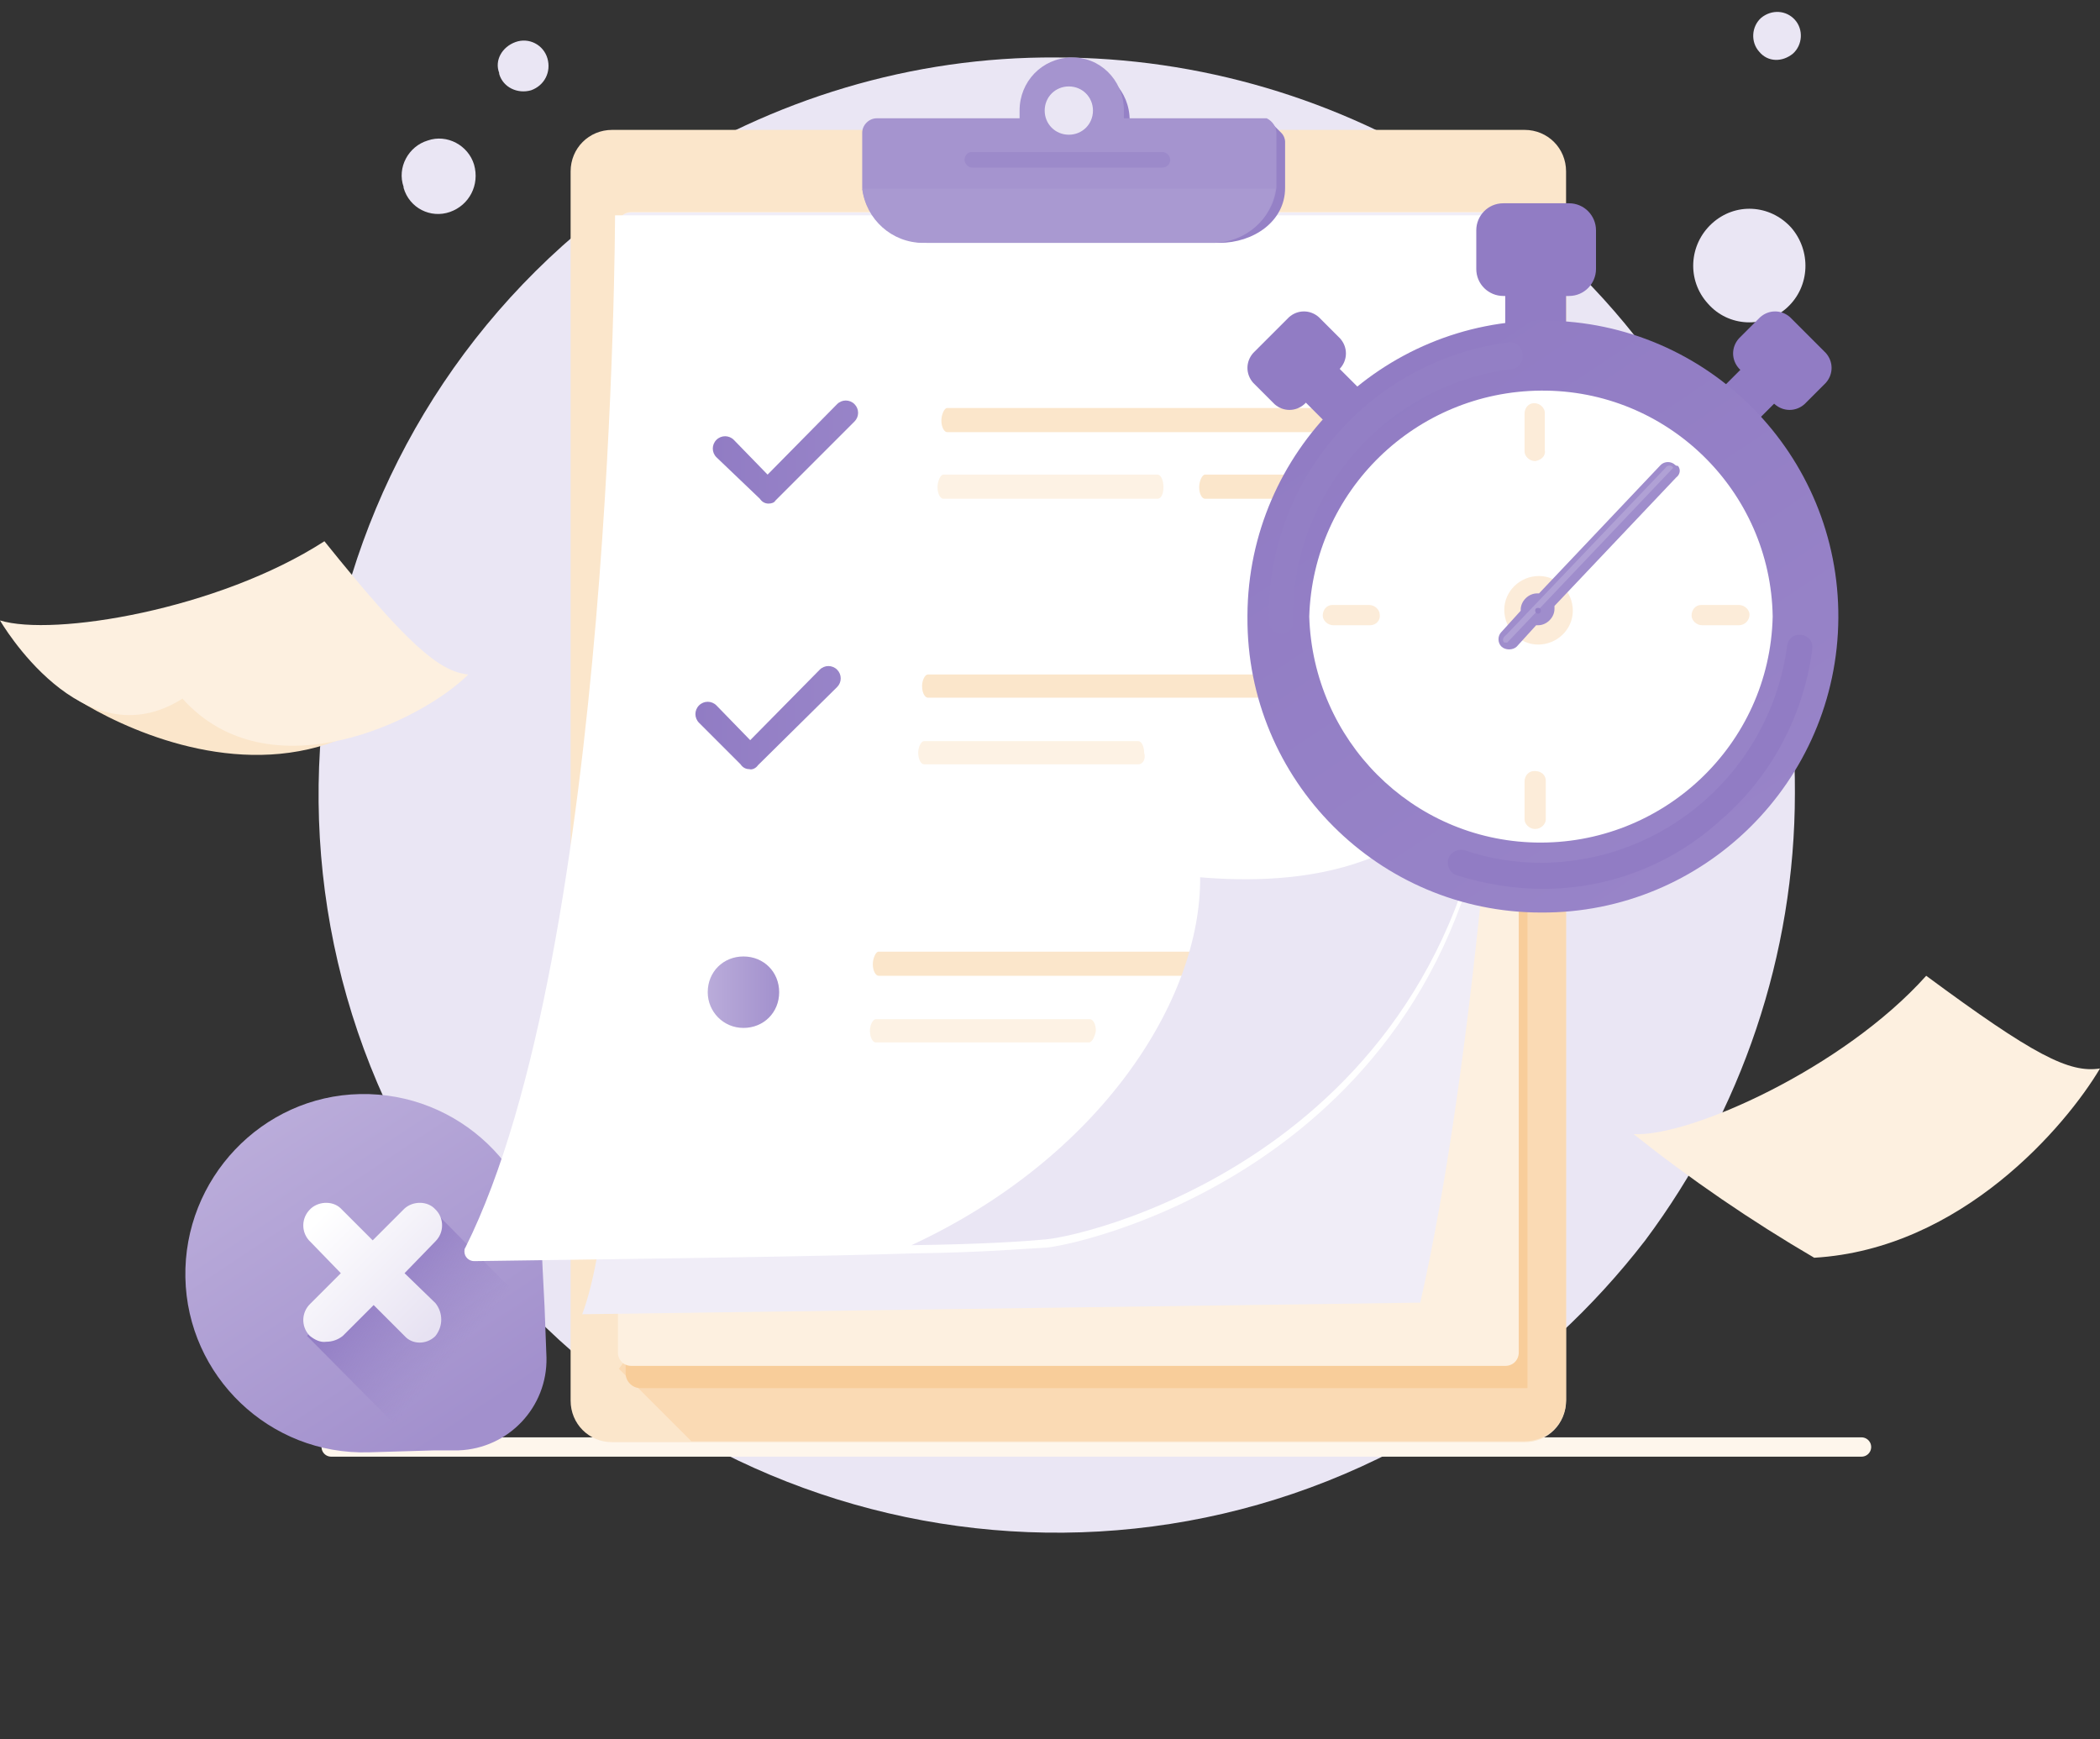 <?xml version="1.0" encoding="utf-8"?>
<!-- Generator: Adobe Illustrator 27.0.1, SVG Export Plug-In . SVG Version: 6.00 Build 0)  -->
<svg version="1.1" id="Layer_1" xmlns="http://www.w3.org/2000/svg" xmlns:xlink="http://www.w3.org/1999/xlink" x="0px" y="0px"
	 viewBox="0 0 217.5 180.1" style="enable-background:new 0 0 217.5 180.1;" xml:space="preserve">
<rect x="0" y="0" width="217.5" height="180.1" fill="#333333" stroke="none"/>
<style type="text/css">
	.st0{fill:#EAE6F4;}
	.st1{fill:none;stroke:#FEF6EC;stroke-width:2;stroke-linecap:round;stroke-linejoin:round;stroke-miterlimit:10;}
	.st2{fill:#FBE6CB;}
	.st3{fill:#FADAB4;}
	.st4{fill:#F8CD9A;}
	.st5{fill:#FDF0E0;}
	.st6{fill:#F0EDF7;}
	.st7{fill:url(#Path-16_00000152972189267864700240000004256474815930295719_);}
	.st8{fill:url(#Path-17_00000045608505496285465510000010559662306368899517_);}
	.st9{fill:url(#Path-18_00000008868460044416423750000010699928894360048575_);}
	.st10{fill:#FFFFFF;}
	.st11{fill:#FDF2E4;}
	.st12{fill:url(#Path-26_00000044154824124458268990000007605081335390244237_);}
	.st13{fill:url(#Path-29_00000158009908015095547550000018443678483870701216_);}
	.st14{fill:#9581C6;}
	.st15{fill:#A594CF;}
	.st16{fill:#A999D1;}
	.st17{opacity:0.5;fill:#9581C6;enable-background:new    ;}
	.st18{fill:url(#Path-38_00000129911017476266917040000008006034955893497734_);}
	.st19{fill:#917CC4;}
	.st20{fill:url(#Path-42_00000015315348615018888560000001934566359764835737_);}
	.st21{fill:#937FC5;}
	.st22{fill:#FCECD9;}
	.st23{fill:#9F8DCC;}
	.st24{fill:#B0A1D5;}
</style>
<g id="_43" transform="translate(0 1.251)">
	<path id="Path-5" class="st0" d="M185.9,80.9c0,16.7-5.5,32.9-15.5,46.3c-5.4,7-11.9,13-19.2,17.8c-35.3,23.1-82.6,13.2-105.7-22.1
		S32.2,40.2,67.5,17.1C80,9,94.5,4.6,109.4,4.7c14.8,0,29.3,4.3,41.7,12.3c7.4,4.8,13.9,10.8,19.2,17.8
		C180.6,48,186,64.2,185.9,80.9z"/>
	<path id="Path-6" class="st0" d="M46.6,20.7c2-0.7,3.1-2.8,2.5-4.9c-0.6-2-2.8-3.2-4.8-2.5c-2,0.6-3.2,2.8-2.5,4.8c0,0,0,0.1,0,0.1
		C42.4,20.3,44.6,21.4,46.6,20.7C46.6,20.7,46.6,20.7,46.6,20.7z"/>
	<path id="Path-7" class="st0" d="M55,8.1c1.4-0.5,2.1-1.9,1.7-3.3c-0.4-1.4-1.9-2.2-3.3-1.7S51.2,5,51.7,6.3c0,0,0,0,0,0.1
		C52.1,7.8,53.6,8.5,55,8.1C55,8.1,55,8.1,55,8.1z"/>
	<path id="Path-8" class="st0" d="M185.1,30.6c2.4-2.2,2.5-5.9,0.4-8.3c-2.2-2.4-5.8-2.6-8.2-0.4c0,0,0,0,0,0
		c-2.4,2.2-2.6,5.9-0.4,8.3C179,32.6,182.7,32.8,185.1,30.6C185.1,30.6,185.1,30.6,185.1,30.6z"/>
	<path id="Path-9" class="st0" d="M185.7,4.3c1-0.9,1.1-2.5,0.2-3.5c-0.9-1-2.4-1.1-3.5-0.2c0,0,0,0,0,0c-1,0.9-1.1,2.5-0.2,3.5
		C183.1,5.2,184.6,5.2,185.7,4.3C185.7,4.3,185.7,4.3,185.7,4.3z"/>
	<path id="Path-10" class="st1" d="M34.3,148.6h158.5"/>
	<path id="Path-11" class="st2" d="M157.9,12.2c2.4,0,4.3,1.9,4.3,4.3c0,0,0,0,0,0v127.3c0,2.4-1.9,4.3-4.3,4.3c0,0,0,0,0,0H63.4
		c-2.4,0-4.3-1.9-4.3-4.3c0,0,0,0,0,0V16.5c0-2.4,1.9-4.3,4.3-4.3c0,0,0,0,0,0H157.9z"/>
	<path id="Path-12" class="st3" d="M162.2,25.7v118c0,2.4-1.9,4.3-4.3,4.3c0,0,0,0,0,0H71.6l-7.5-7.5l85.7-117l7.4-2.8L162.2,25.7z"
		/>
	<path id="Path-13" class="st4" d="M158.2,22.9H64.8V141c0,0.8,0.7,1.5,1.5,1.5h91.9L158.2,22.9z"/>
	<path id="Path-14" class="st5" d="M157.5,22.1c0-0.8-0.6-1.4-1.4-1.4c0,0,0,0,0,0H65.4c-0.8,0-1.4,0.6-1.4,1.4c0,0,0,0,0,0v116.7
		c0,0.8,0.6,1.4,1.4,1.4c0,0,0,0,0,0h90.5c0.8,0,1.4-0.6,1.4-1.4c0,0,0,0,0,0V22.1H157.5z"/>
	<g transform="translate(0 -1.25)">
		<path id="Path-15" class="st6" d="M157.5,23.4c0-0.8-0.6-1.4-1.4-1.4c0,0,0,0,0,0H65.4c-0.8,0-1.5,0.6-1.4,1.4
			c1.1,46.5,1.5,99-3.7,112.7l86.8-1.2C152.5,111.2,156.5,68.8,157.5,23.4z"/>
	</g>
	<g transform="translate(0 -1.25)">
		
			<linearGradient id="Path-16_00000088101343891041907200000003375554447226685875_" gradientUnits="userSpaceOnUse" x1="-182.742" y1="501.886" x2="-182.186" y2="501.05" gradientTransform="matrix(37.359 0 0 -37.153 6854.718 18762.992)">
			<stop  offset="0" style="stop-color:#BAACDA"/>
			<stop  offset="1" style="stop-color:#A290CD"/>
		</linearGradient>
		<path id="Path-16" style="fill:url(#Path-16_00000088101343891041907200000003375554447226685875_);" d="M56.6,140.6
			c0.1,5.1-3.9,9.4-9.1,9.6h-2.5l-6.8,0.2c-10.3,0.3-18.8-7.9-19-18.1s7.9-18.8,18.1-19c10.2-0.2,18.7,7.9,18.9,18.1l0.2,3.9
			L56.6,140.6z"/>
	</g>
	
		<linearGradient id="Path-17_00000049908410167454225990000014985468207069781928_" gradientUnits="userSpaceOnUse" x1="-179.485" y1="495.852" x2="-179.085" y2="495.481" gradientTransform="matrix(22.784 0 0 -24.451 4127.19 12254.161)">
		<stop  offset="0" style="stop-color:#917CC4"/>
		<stop  offset="1" style="stop-color:#937FC5;stop-opacity:0"/>
	</linearGradient>
	<path id="Path-17" style="fill:url(#Path-17_00000049908410167454225990000014985468207069781928_);" d="M54.6,138.8
		c0.1,5.1-3.9,9.4-9.1,9.6h-2.5l-11.2-11.3l9.5-11.1l3.5-2l9.5,9.6L54.6,138.8z"/>
	
		<linearGradient id="Path-18_00000106132922809290257390000001824450125176349333_" gradientUnits="userSpaceOnUse" x1="-174.019" y1="485.721" x2="-174.835" y2="486.539" gradientTransform="matrix(14.397 0 0 -14.397 2550.147 7129.517)">
		<stop  offset="1.100000e-02" style="stop-color:#E7E2F2"/>
		<stop  offset="1" style="stop-color:#FFFFFF"/>
	</linearGradient>
	<path id="Path-18" style="fill:url(#Path-18_00000106132922809290257390000001824450125176349333_);" d="M41.9,130.6l3.2-3.3
		c0.9-0.9,0.9-2.3,0.1-3.2c0,0,0,0-0.1-0.1c-0.8-0.9-2.3-0.9-3.2-0.1c0,0-0.1,0.1-0.1,0.1l-3.2,3.2l-3.2-3.2
		c-0.8-0.9-2.3-0.9-3.2-0.1c0,0-0.1,0.1-0.1,0.1c-0.9,0.9-0.9,2.3-0.1,3.2c0,0,0,0,0.1,0.1l3.2,3.3l-3.2,3.2
		c-0.9,0.9-0.9,2.3-0.1,3.2c0,0,0,0,0.1,0.1c0.5,0.4,1.1,0.7,1.7,0.6c0.6,0,1.2-0.2,1.7-0.6l3.2-3.2l3.2,3.2
		c0.8,0.9,2.2,0.9,3.1,0.1c0,0,0.1-0.1,0.1-0.1c0.4-0.5,0.6-1.1,0.6-1.7c0-0.6-0.2-1.2-0.6-1.7L41.9,130.6z"/>
	<g transform="translate(0 -1.25)">
		<path id="Path-19" class="st10" d="M157.3,22.1c0,0-0.2,7.1-2.3,52.2v0.9c-2.6,44.3-41.9,53.5-46.6,54c-2.2,0.1-6.3,0.5-13.9,0.6
			c-9.2,0.3-23.4,0.5-45.4,0.8c-0.5,0-1-0.4-1-1c0-0.1,0-0.3,0.1-0.4C63.6,98.4,63.7,22.3,63.7,22.3h93.6L157.3,22.1z"/>
	</g>
	<path id="Path-20" class="st2" d="M135.8,99.8H91c-0.3,0-0.6-0.5-0.6-1.2c0-0.6,0.3-1.3,0.6-1.3h44.9c0.3,0,0.6,0.5,0.6,1.3
		C136.5,99.2,136.2,99.8,135.8,99.8z"/>
	<path id="Path-21" class="st11" d="M112.8,106.7H90.7c-0.3,0-0.6-0.5-0.6-1.2c0-0.6,0.3-1.2,0.6-1.2h22.2c0.3,0,0.6,0.5,0.6,1.2
		C113.4,106.1,113.1,106.7,112.8,106.7z"/>
	<path id="Path-22" class="st2" d="M143,43.5H98.1c-0.3,0-0.6-0.5-0.6-1.2c0-0.6,0.3-1.3,0.6-1.3H143c0.3,0,0.6,0.5,0.6,1.3
		C143.6,43,143.3,43.5,143,43.5z"/>
	<path id="Path-23" class="st2" d="M142.7,50.4h-17.9c-0.3,0-0.6-0.5-0.6-1.2c0-0.6,0.3-1.3,0.6-1.3h17.9c0.3,0,0.6,0.5,0.6,1.3
		C143.3,50,143,50.4,142.7,50.4z"/>
	<path id="Path-24" class="st11" d="M119.9,50.4H97.7c-0.3,0-0.6-0.5-0.6-1.2c0-0.6,0.3-1.3,0.6-1.3h22.2c0.3,0,0.6,0.5,0.6,1.3
		C120.5,50,120.2,50.4,119.9,50.4z"/>
	<path id="Path-25" class="st0" d="M154.9,73.1c-2.6,44.3-41.9,53.6-46.6,54c-2.2,0.2-6.3,0.5-13.9,0.6c19.6-9.1,30-25.4,29.9-38.1
		C133.8,90.4,150.1,89.6,154.9,73.1z"/>
	
		<linearGradient id="Path-26_00000088130558649180621670000017449774186267202446_" gradientUnits="userSpaceOnUse" x1="-175.602" y1="478.266" x2="-174.597" y2="478.266" gradientTransform="matrix(15.162 0 0 -10.722 2736.375 5173.319)">
		<stop  offset="0" style="stop-color:#917CC4"/>
		<stop  offset="1" style="stop-color:#9884C8"/>
	</linearGradient>
	<path id="Path-26" style="fill:url(#Path-26_00000088130558649180621670000017449774186267202446_);" d="M79.6,50.9
		c-0.4,0-0.7-0.2-0.9-0.5l-4.5-4.3c-0.5-0.5-0.5-1.3,0-1.8c0.5-0.5,1.3-0.5,1.8,0l3.5,3.6l7.2-7.3c0.5-0.5,1.3-0.5,1.8,0
		c0.5,0.5,0.5,1.3,0,1.8l-8.2,8.2C80.2,50.8,79.9,50.9,79.6,50.9z"/>
	<path id="Path-27" class="st2" d="M141,71H96.1c-0.3,0-0.6-0.5-0.6-1.2c0-0.6,0.3-1.2,0.6-1.2H141c0.3,0,0.6,0.5,0.6,1.2
		C141.6,70.4,141.3,71,141,71z"/>
	<path id="Path-28" class="st11" d="M117.9,77.9H95.7c-0.3,0-0.6-0.5-0.6-1.2c0-0.6,0.3-1.2,0.6-1.2h22.2c0.3,0,0.6,0.5,0.6,1.2
		C118.7,77.3,118.4,77.9,117.9,77.9z"/>
	
		<linearGradient id="Path-29_00000125580019091497816580000012106462401584332202_" gradientUnits="userSpaceOnUse" x1="-175.608" y1="478.289" x2="-174.604" y2="478.289" gradientTransform="matrix(15.162 0 0 -10.729 2734.528 5204.787)">
		<stop  offset="0" style="stop-color:#917CC4"/>
		<stop  offset="1" style="stop-color:#9884C8"/>
	</linearGradient>
	<path id="Path-29" style="fill:url(#Path-29_00000125580019091497816580000012106462401584332202_);" d="M77.6,78.4
		c-0.4,0-0.7-0.2-0.9-0.5l-4.3-4.3c-0.5-0.5-0.5-1.3,0-1.8c0.5-0.5,1.3-0.5,1.8,0l3.5,3.6l7.2-7.3c0.5-0.5,1.3-0.5,1.8,0
		c0.5,0.5,0.5,1.3,0,1.8L78.5,78C78.3,78.3,77.9,78.5,77.6,78.4z"/>
	<path id="Path-30" class="st14" d="M132.7,12.5l-0.9-0.9c-0.3,0.1-0.5,0.3-0.8,0.5h-14v-0.9c0-3-2.3-5.4-5.3-5.5s-5.4,2.3-5.5,5.3
		c0,0,0,0.1,0,0.1c0,0.3,0,0.5,0.2,0.8H91.6c-0.9,0-1.5,0.7-1.5,1.5v4.8c0,3.6,2.5,5.7,6,5.7h30.2c3.5,0,6.8-2.2,6.8-5.7v-4.8
		C133.1,13.2,133,12.8,132.7,12.5z"/>
	<path id="Path-31" class="st15" d="M132.2,12.5v5.7c-0.4,3.2-3.1,5.5-6.3,5.6H95.6c-3.2,0-5.9-2.4-6.3-5.6v-5.7
		c0-0.8,0.7-1.5,1.5-1.5c0,0,0,0,0,0h14.8v-0.8c0-3,2.3-5.4,5.3-5.5s5.4,2.3,5.5,5.3c0,0,0,0.1,0,0.1V11h14.8
		C131.8,11.3,132.2,11.9,132.2,12.5z"/>
	<path id="Path-32" class="st0" d="M110.7,12.7c1.4,0,2.5-1.1,2.5-2.5s-1.1-2.5-2.5-2.5c-1.4,0-2.5,1.1-2.5,2.5c0,0,0,0,0,0
		C108.2,11.6,109.3,12.7,110.7,12.7z"/>
	<path id="Path-33" class="st16" d="M132.1,18.3c-0.4,3.2-3.1,5.5-6.3,5.6H95.6c-3.2,0-5.9-2.4-6.3-5.6H132.1z"/>
	<path id="Path-34" class="st17" d="M120.4,16.1h-19.7c-0.4,0-0.7-0.3-0.8-0.7c0,0,0-0.1,0-0.1c0-0.4,0.3-0.8,0.7-0.8
		c0,0,0.1,0,0.1,0h19.7c0.4,0,0.7,0.3,0.8,0.7c0,0,0,0.1,0,0.1C121.2,15.7,120.9,16.1,120.4,16.1C120.4,16.1,120.4,16.1,120.4,16.1z
		"/>
	<path id="Path-35" class="st2" d="M18.6,64.2c0,0-15.2,3.9-10.6,7c4.6,2.9,15.5,8,25.9,4.6c10.3-3.4,0-8.2,0.2-8.2
		S18.6,64.2,18.6,64.2z"/>
	<path id="Path-36" class="st5" d="M0,63c5.5,1.7,22.6-1.1,33.6-8.2c8.6,10.7,11.9,13.5,14.9,13.8c-4.8,4.8-20.6,12.5-29.6,2.5
		C8.5,77.7,0,63,0,63z"/>
	<path id="Path-37" class="st5" d="M169.2,116.2c5.8,0.3,21.7-6.8,30.3-16.4c11.1,8.2,14.8,10.1,18,9.6
		c-3.5,5.9-14.3,18.7-29.6,19.6C181.4,125.2,175.1,120.9,169.2,116.2z"/>
	
		<linearGradient id="Path-38_00000160170125530102338920000000361992091498397860_" gradientUnits="userSpaceOnUse" x1="-162.702" y1="464.602" x2="-161.695" y2="464.602" gradientTransform="matrix(7.432 0 0 -7.432 1282.488 3554.368)">
		<stop  offset="0" style="stop-color:#BAACDA"/>
		<stop  offset="1" style="stop-color:#A290CD"/>
	</linearGradient>
	<path id="Path-38" style="fill:url(#Path-38_00000160170125530102338920000000361992091498397860_);" d="M77,105.2
		c2.1,0,3.7-1.6,3.7-3.7c0-2.1-1.6-3.7-3.7-3.7s-3.7,1.6-3.7,3.7c0,0,0,0,0,0C73.3,103.5,74.9,105.2,77,105.2z"/>
	<path id="Path-39" class="st19" d="M162.2,28.3h-6.3v4.2h6.3V28.3z"/>
	<path id="Path-40" class="st19" d="M138.3,36.5l-3.5,3.5l2.5,2.5l3.5-3.5L138.3,36.5z"/>
	<path id="Path-41" class="st19" d="M178.5,38.8l3.5,3.5l2.3-2.3l-3.5-3.5L178.5,38.8z"/>
	<g transform="translate(0 -1.25)">
		
			<linearGradient id="Path-42_00000147916152820976901520000004783246609057508009_" gradientUnits="userSpaceOnUse" x1="-184.704" y1="505.394" x2="-184.147" y2="504.56" gradientTransform="matrix(61.282 0 0 -61.282 11462.184 31010.537)">
			<stop  offset="0" style="stop-color:#917CC4"/>
			<stop  offset="1" style="stop-color:#9884C8"/>
		</linearGradient>
		<path id="Path-42" style="fill:url(#Path-42_00000147916152820976901520000004783246609057508009_);" d="M159.6,94.5
			c16.9,0.1,30.7-13.6,30.8-30.5S176.9,33.3,160,33.2s-30.7,13.6-30.8,30.5c0,0.1,0,0.1,0,0.2C129.1,80.8,142.8,94.5,159.6,94.5z"/>
	</g>
	<path id="Path-43" class="st21" d="M132.8,64.4c-0.8,0-1.4-0.6-1.4-1.4v-0.5c0-14.3,10.6-26.4,24.8-28.3c0.7-0.1,1.4,0.4,1.5,1.2
		c0,0,0,0,0,0.1c0.1,0.7-0.4,1.4-1.2,1.5c0,0,0,0-0.1,0c-12.8,1.7-22.4,12.6-22.5,25.5v0.3C134.1,63.6,133.6,64.3,132.8,64.4z"/>
	<path id="Path-44" class="st19" d="M159.8,90.8c-3,0-6-0.5-8.9-1.4c-0.7-0.2-1.1-1-0.9-1.7s1-1.1,1.7-0.9c2.6,0.9,5.3,1.3,8,1.3
		c12.9-0.1,23.7-9.7,25.4-22.5c0.1-0.7,0.7-1.2,1.4-1.1c0,0,0.1,0,0.1,0c0.7,0.1,1.2,0.7,1.1,1.4c0,0,0,0.1,0,0.1
		c-0.9,6.8-4.2,13.1-9.4,17.6C173.2,88.3,166.6,90.8,159.8,90.8z"/>
	<path id="Path-45" class="st10" d="M183.6,62.6C183.3,75.9,172.2,86.3,159,86c-12.8-0.3-23-10.6-23.4-23.4c0.4-13,11-23.3,24-23.4
		C172.7,39.1,183.4,49.6,183.6,62.6z"/>
	<path id="Path-46" class="st22" d="M180.1,63.5h-3.8c-0.6,0-1.1-0.5-1.1-1c0,0,0,0,0,0c0-0.6,0.4-1.1,1-1.1c0,0,0,0,0,0h3.9
		c0.6,0,1.1,0.5,1.1,1c0,0,0,0,0,0C181.2,63,180.7,63.5,180.1,63.5C180.1,63.5,180.1,63.5,180.1,63.5z"/>
	<path id="Path-47" class="st22" d="M141.9,63.5h-3.8c-0.6,0-1.1-0.5-1.1-1c0,0,0,0,0,0c0-0.6,0.4-1.1,1-1.1c0,0,0,0,0,0h3.8
		c0.6,0,1.1,0.5,1.1,1c0,0,0,0,0,0C143,63,142.5,63.5,141.9,63.5C141.9,63.5,141.9,63.5,141.9,63.5z"/>
	<path id="Path-48" class="st22" d="M159,84.6c-0.6,0-1.1-0.5-1.1-1c0,0,0,0,0,0v-3.9c0-0.6,0.4-1.1,1-1.1c0,0,0,0,0.1,0
		c0.6,0,1.1,0.4,1.1,1c0,0,0,0,0,0.1v3.9C160.1,84.1,159.6,84.6,159,84.6C159,84.6,159,84.6,159,84.6z"/>
	<path id="Path-49" class="st22" d="M159,46.5c-0.6,0-1.1-0.5-1.1-1c0,0,0,0,0,0v-3.9c0-0.6,0.4-1.1,1-1.1c0,0,0,0,0,0
		c0.6,0,1.1,0.5,1.1,1c0,0,0,0,0,0v3.9C160.1,46,159.6,46.4,159,46.5C159,46.5,159,46.5,159,46.5z"/>
	<path id="Path-50" class="st22" d="M159.3,65.5c2,0,3.6-1.6,3.6-3.5c0-2-1.6-3.6-3.5-3.6c-2,0-3.6,1.6-3.6,3.5c0,0,0,0,0,0
		C155.8,63.9,157.4,65.5,159.3,65.5C159.3,65.5,159.3,65.5,159.3,65.5z"/>
	<path id="Path-51" class="st23" d="M173.5,46.9c-0.4-0.4-1.1-0.4-1.5,0l-12.6,13.3h-0.2c-0.9,0-1.7,0.8-1.7,1.7V62l-2,2.2
		c-0.4,0.4-0.4,1.1,0,1.5c0.2,0.2,0.5,0.3,0.8,0.3c0.3,0,0.6-0.1,0.8-0.3l2-2.2h0.2c0.9,0,1.7-0.8,1.7-1.7v-0.3l12.6-13.3
		c0.4-0.3,0.5-0.8,0.2-1.2C173.6,47,173.5,46.9,173.5,46.9z"/>
	<path id="Path-52" class="st24" d="M173.2,47.3l-17.1,18h-0.3c-0.2-0.2-0.2-0.5,0.2-0.8l16.5-17.3c0.1-0.2,0.4-0.3,0.6-0.2
		c0.1,0,0.1,0.1,0.2,0.2L173.2,47.3z"/>
	<path id="Path-53" class="st19" d="M165.3,22.6v4c0,1.5-1.2,2.8-2.8,2.8c0,0,0,0,0,0h-6.8c-1.5,0-2.8-1.2-2.8-2.8c0,0,0,0,0,0v-4
		c0-1.5,1.2-2.8,2.8-2.8c0,0,0,0,0,0h6.8C164.1,19.8,165.3,21.1,165.3,22.6C165.3,22.6,165.3,22.6,165.3,22.6z"/>
	<path id="Path-54" class="st19" d="M138.8,36.9l-3.7,3.7c-0.9,0.8-2.2,0.8-3.1,0l-2.2-2.2c-0.8-0.9-0.8-2.2,0-3.1l3.7-3.7
		c0.9-0.8,2.2-0.8,3.1,0l2.2,2.2C139.6,34.7,139.6,36,138.8,36.9z"/>
	<path id="Path-55" class="st19" d="M180.1,36.9l3.7,3.7c0.9,0.8,2.2,0.8,3.1,0l2.2-2.2c0.8-0.9,0.8-2.2,0-3.1l-3.7-3.7
		c-0.9-0.8-2.2-0.8-3.1,0l-2.2,2.2C179.3,34.7,179.3,36,180.1,36.9z"/>
	<path id="Path-56" class="st14" d="M159.3,62.3c0.2,0,0.3-0.2,0.3-0.3c0,0,0,0,0,0c0-0.2-0.1-0.3-0.3-0.3c-0.2,0-0.3,0.1-0.3,0.3
		C159,62.1,159.1,62.3,159.3,62.3C159.3,62.3,159.3,62.3,159.3,62.3z"/>
</g>
</svg>
